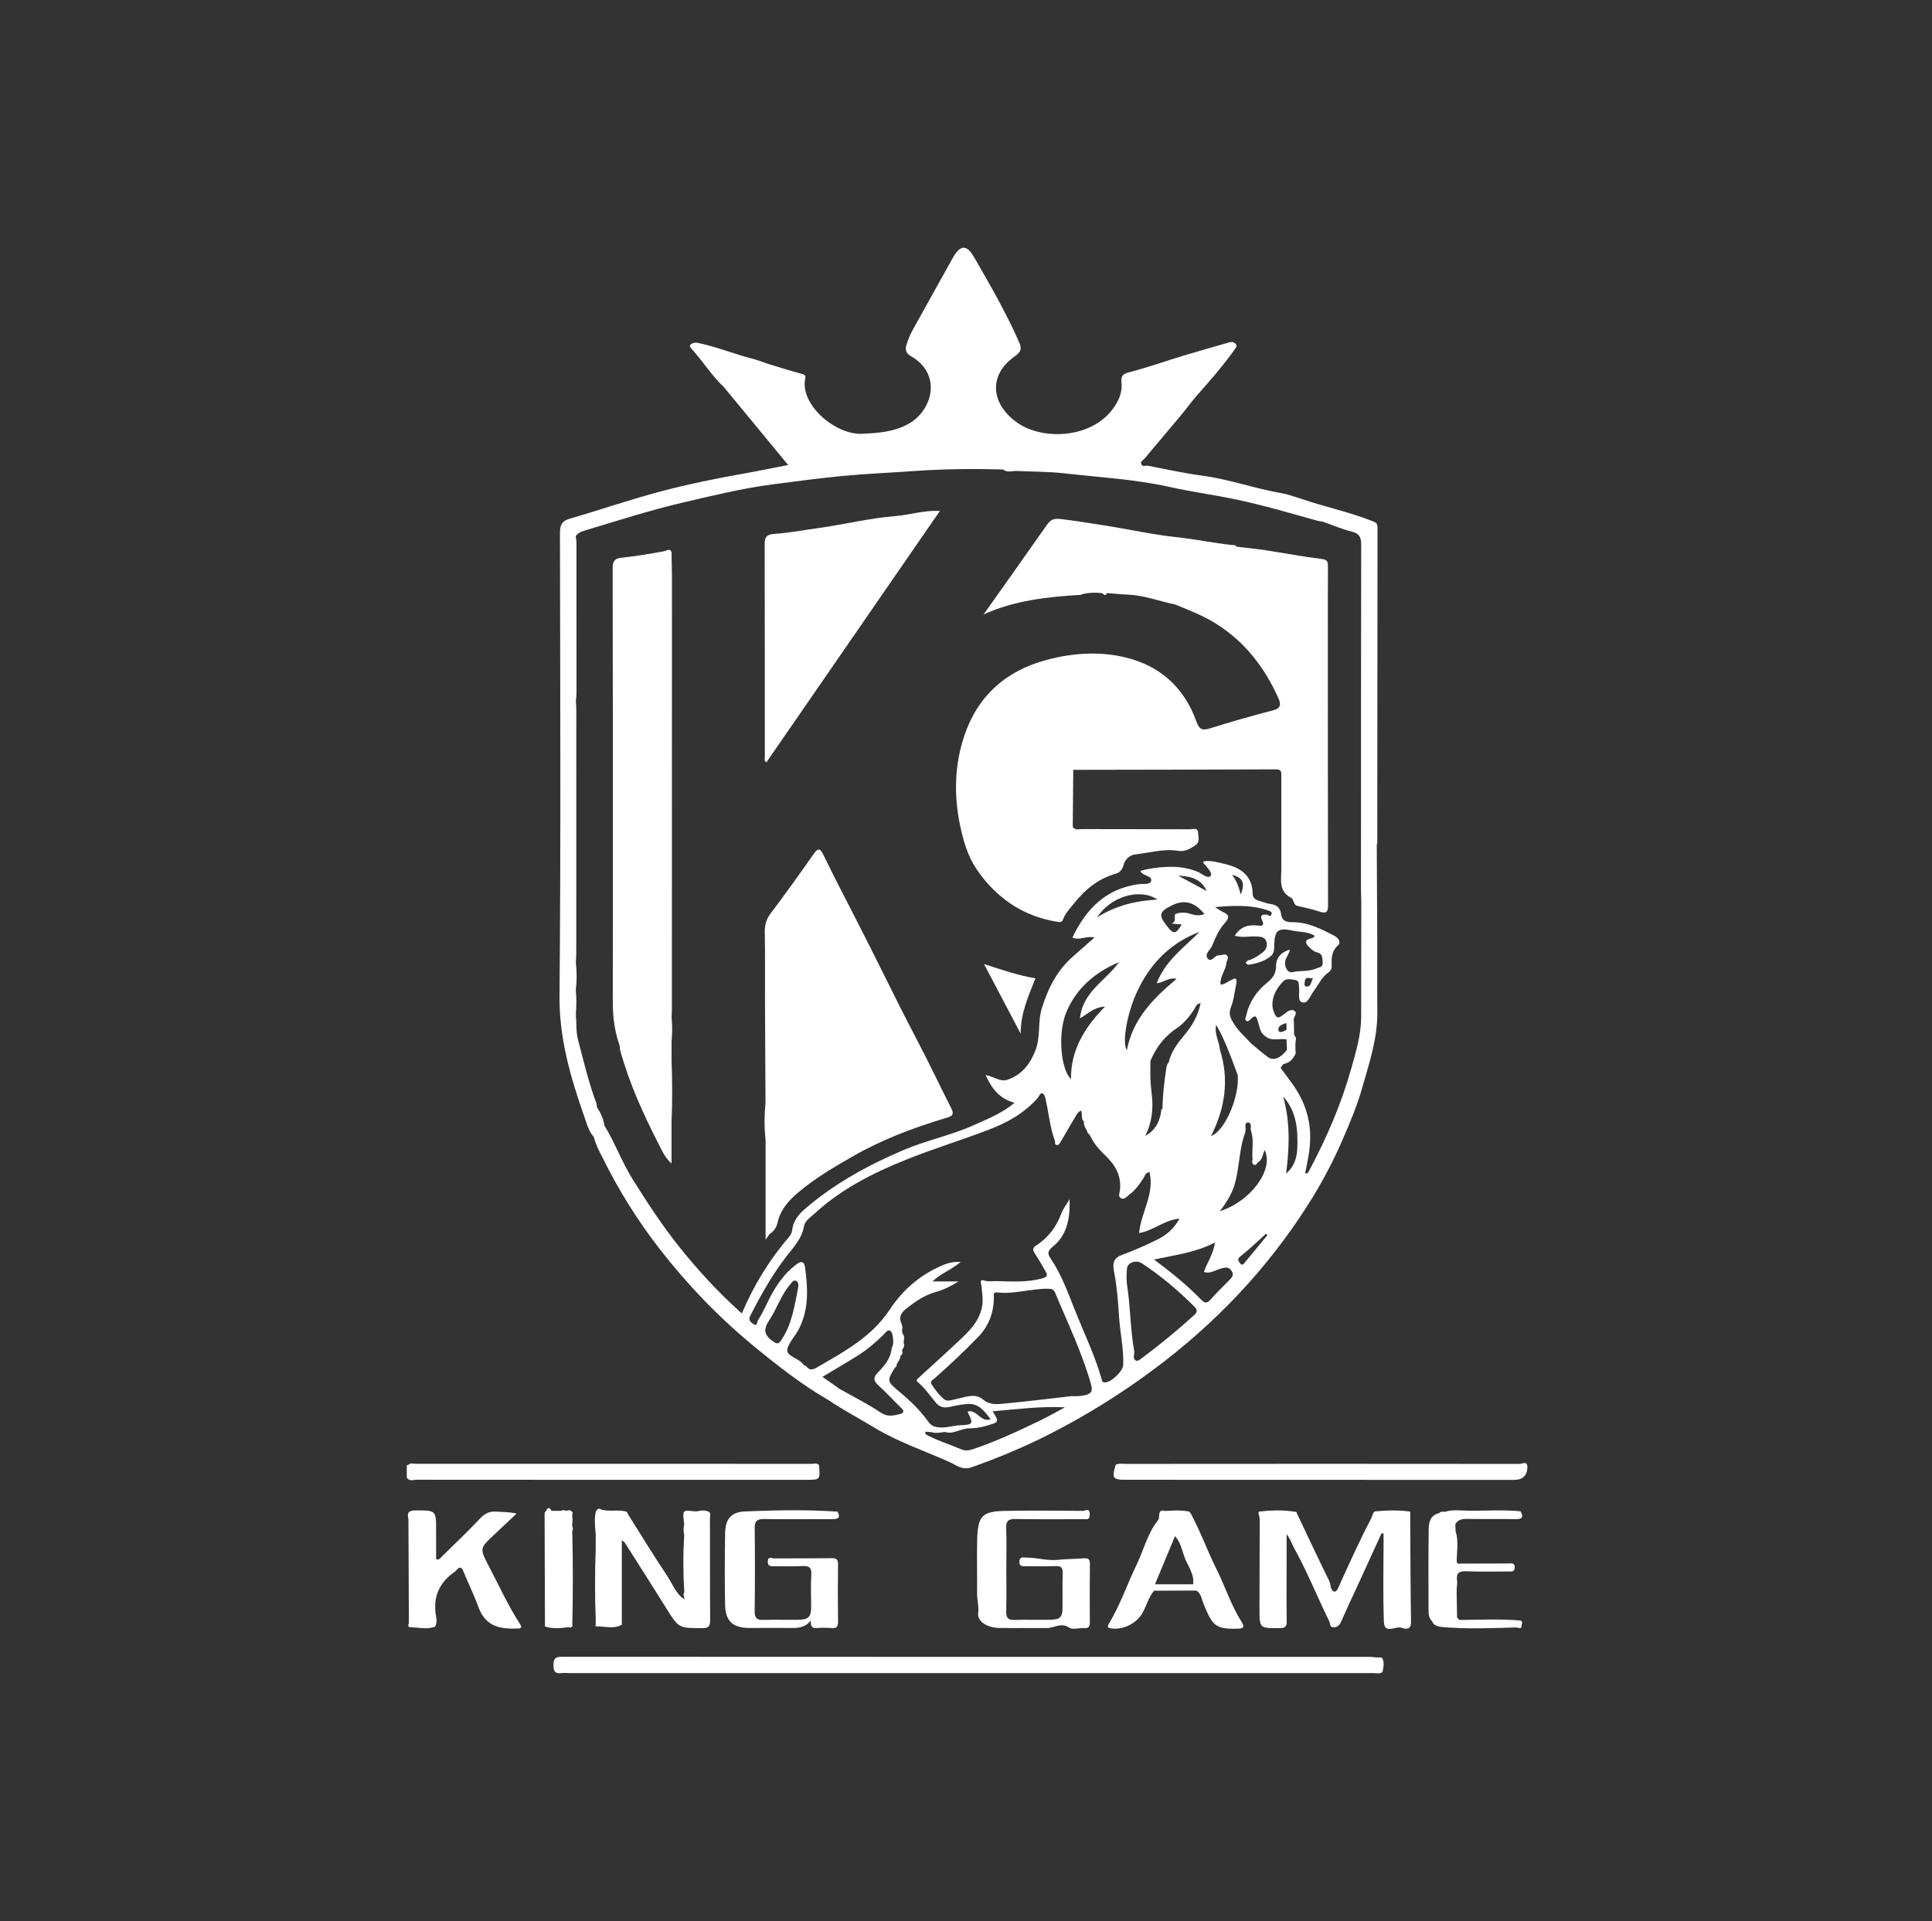 <svg width="181" height="180" viewBox="0 0 181 180" fill="none" xmlns="http://www.w3.org/2000/svg">
<rect x="0" y="0" width="181" height="180" fill="#333333" stroke="none"/>
<g clip-path="url(#clip0_1701_4677)">
<path d="M54.672 104.416C54.922 105.133 55.104 105.919 55.626 106.528C55.823 107.205 56.11 107.844 56.45 108.461C57.96 111.529 59.776 114.426 61.869 117.11C64.452 120.423 67.368 123.452 70.626 126.13C72.854 127.96 75.117 129.738 77.621 131.185C78.989 132.108 80.454 132.877 81.861 133.729C84.118 135.101 86.607 135.932 88.99 136.998C89.565 137.256 90.149 137.782 90.992 137.485C93.514 136.599 95.971 135.568 98.35 134.358C101.749 132.631 104.968 130.622 108.036 128.344C113.801 124.062 118.667 118.96 122.524 112.904C123.751 110.976 124.834 108.959 125.744 106.866C126.45 105.247 127.138 103.611 127.626 101.899C128.292 99.569 129.064 97.267 129.037 94.796C129.011 92.469 129.037 90.142 129.028 87.814C129.018 84.927 128.998 82.041 128.983 79.154C129 79.1 129.03 79.048 129.03 78.994C129.037 69.132 129.038 59.271 129.052 49.408C129.052 49.012 128.875 48.945 128.546 48.815C126.378 47.959 124.093 47.486 121.894 46.731C121.291 46.554 120.697 46.316 120.081 46.212C117.568 45.782 115.16 44.901 112.623 44.565C110.914 44.34 109.227 43.952 107.532 43.637C107.33 43.6 107.065 43.773 106.932 43.509C106.792 43.229 107.091 43.131 107.219 42.976C108.339 41.635 109.475 40.306 110.596 38.963C111.109 38.348 111.573 37.689 112.104 37.089C113.357 35.675 114.601 34.255 115.693 32.709C115.797 32.563 115.952 32.388 115.745 32.194C115.592 32.049 115.42 32.005 115.211 32.066C113.785 32.48 112.355 32.873 110.934 33.304C109.237 33.818 107.564 34.418 105.849 34.861C105.235 35.02 104.998 35.164 105.067 35.82C105.17 36.782 104.789 37.613 104.206 38.38C102.153 41.082 97.663 41.28 95.284 39.59C92.864 37.871 92.508 35.165 95.117 33.35C95.696 32.947 95.72 32.618 95.477 32.067C94.271 29.312 92.763 26.714 91.268 24.114C90.685 23.098 90.065 22.731 89.278 24.136C88.008 26.404 86.751 28.68 85.487 30.952C85.246 31.385 85.077 31.84 84.921 32.312C84.75 32.824 84.956 33.154 85.332 33.367C88.279 35.04 87.372 38.444 85.135 39.702C83.776 40.466 82.28 40.577 80.75 40.643C78.266 40.751 74.987 37.952 75.424 35.54C75.457 35.358 75.54 35.138 75.176 35.043C74.072 34.757 72.985 34.401 71.894 34.074C71.432 33.919 70.978 33.732 70.508 33.613C68.785 33.175 67.133 32.489 65.384 32.128C65.088 32.067 64.882 32.14 64.719 32.263C64.501 32.426 64.764 32.654 64.852 32.752C65.873 33.894 66.692 35.205 67.812 36.261C69.806 38.679 71.799 41.098 73.84 43.571C72.349 43.851 71.014 44.136 69.668 44.373C67.083 44.83 64.501 45.356 61.965 46.026C59.075 46.79 56.243 47.767 53.368 48.599C52.596 48.824 52.458 49.238 52.46 49.971C52.48 64.407 52.551 78.844 52.418 93.28C52.381 97.213 53.412 100.81 54.666 104.411L54.672 104.416ZM56.287 105.151C56.287 105.151 56.3 105.168 56.309 105.176C56.3 105.168 56.295 105.16 56.287 105.151ZM56.009 104.681C56.042 104.777 56.086 104.868 56.142 104.956C56.088 104.868 56.042 104.777 56.009 104.681ZM72.407 125.663C71.535 125.06 71.523 124.517 72.065 123.703C72.787 122.622 73.169 121.333 74.035 120.332C74.173 120.172 74.303 119.907 74.556 119.998C74.79 120.082 74.804 120.343 74.788 120.581C74.44 122.301 74.217 124.062 73.186 125.569C72.947 125.918 72.841 125.963 72.406 125.663H72.407ZM84.304 132.488C83.709 132.629 83.161 132.786 82.523 132.358C81.298 131.537 79.968 130.873 78.681 130.145C78.164 129.783 77.645 129.419 77.05 129.003C78.18 128.325 79.267 127.695 80.331 127.03C81.23 126.465 82.037 125.778 82.794 125.031C82.963 124.864 83.146 124.551 83.397 124.687C83.556 124.773 83.63 125.099 83.657 125.326C83.695 125.648 83.721 125.988 83.544 126.293C83.461 127.24 82.892 127.936 82.273 128.563C81.776 129.069 81.823 129.385 82.327 129.837C83.076 130.508 83.748 131.261 84.472 131.96C84.816 132.292 84.525 132.439 84.302 132.491L84.304 132.488ZM84.257 124.278C84.237 124.238 84.22 124.199 84.206 124.157C84.194 124.116 84.186 124.074 84.183 124.03C84.186 124.072 84.194 124.115 84.206 124.157C84.218 124.197 84.237 124.238 84.257 124.278ZM84.368 127.003C84.117 127.053 84.009 126.937 83.931 126.785C84.009 126.939 84.117 127.053 84.368 127.003ZM97.382 133.123C95.336 134.105 93.282 135.069 91.125 135.789C90.741 135.917 90.405 135.945 90.013 135.777C88.916 135.305 87.763 134.966 86.713 134.382C86.702 134.301 86.692 134.221 86.68 134.141C86.867 134.154 87.054 134.166 87.241 134.179C87.676 134.324 88.107 134.21 88.54 134.167C89.334 134.425 89.999 133.824 90.795 133.83C91.305 133.836 91.92 133.734 92.478 133.571C93.59 133.247 93.626 133.239 92.992 132.231C95.25 132.039 97.472 131.744 99.774 131.856C98.977 132.28 98.194 132.734 97.382 133.123ZM87.888 134.038C87.996 134.034 88.105 134.043 88.213 134.065C88.105 134.044 87.996 134.036 87.888 134.038ZM101.613 130.728C101.196 130.821 100.797 130.828 100.383 130.808C98.298 131.045 96.217 131.31 94.129 131.502C93.439 131.566 92.737 131.677 92.072 131.109C91.378 130.516 90.475 130.89 89.691 131.057C89.273 131.146 88.769 131.34 88.493 131.133C87.998 130.759 87.615 130.211 87.261 129.684C87.084 129.421 87.433 129.254 87.612 129.097C88.995 127.87 90.341 126.61 91.629 125.281C92.631 124.244 93.076 123.033 93.115 121.629C93.122 121.413 92.978 121.044 93.412 121.093C95.036 121.279 96.606 120.726 98.217 120.748C98.529 120.751 98.719 120.805 98.853 121.127C100.032 123.966 101.38 126.738 102.216 129.716C102.388 130.329 102.255 130.587 101.613 130.728ZM105.232 127.884C105.208 128.479 104.068 129.566 103.476 129.524C103.229 129.507 103.25 129.368 103.203 129.203C102.592 127.048 101.619 125.026 100.785 122.957C100.094 121.243 99.484 119.466 98.428 117.914C98.118 117.457 98.141 117.202 98.64 116.798C100.012 115.686 100.256 114.072 100.207 112.361C99.95 112.794 99.623 113.202 99.447 113.667C98.967 114.941 98.209 115.974 97.056 116.704C96.75 116.897 96.731 117.101 96.921 117.396C97.255 117.914 97.572 118.444 97.875 118.98C98.086 119.354 98.303 119.61 97.567 119.799C96.18 120.153 94.8 120.074 93.413 120.033C93.01 120.022 92.608 120.108 92.181 119.971C91.738 119.831 91.924 120.274 91.942 120.46C92.013 121.164 92.146 121.828 91.972 122.573C91.679 123.837 90.855 124.662 89.987 125.483C88.685 126.715 87.356 127.916 86.029 129.124C85.879 129.261 85.809 129.353 85.997 129.51C86.67 130.069 87.147 130.801 87.709 131.458C88.065 131.874 88.486 131.931 88.997 131.815C89.558 131.689 90.129 131.573 90.7 131.544C91.728 131.492 92.24 132.243 92.807 132.974C91.858 133.293 91.531 132.043 90.678 132.243C90.678 132.282 90.665 132.329 90.68 132.361C91.211 133.389 91.16 133.492 89.962 133.536C89.271 133.561 88.612 133.822 87.905 133.731C87.497 133.679 87.227 133.566 86.966 133.2C86.215 132.149 85.279 131.247 84.29 130.423C83.097 129.429 83.062 129.39 83.844 128.138C83.965 128.076 84.026 127.982 84.001 127.842C84.147 127.572 84.351 127.326 84.376 127.003C84.619 126.881 84.533 126.672 84.508 126.48C84.671 126.288 84.769 126.079 84.665 125.823C84.42 125.72 84.297 125.555 84.302 125.375C84.297 125.555 84.42 125.722 84.665 125.823C84.646 125.53 84.823 125.21 84.55 124.95C84.535 124.841 84.521 124.731 84.506 124.622C84.459 124.564 84.412 124.509 84.37 124.452C84.412 124.509 84.459 124.566 84.506 124.622C84.636 124.253 84.388 123.951 84.329 123.614C84.317 123.216 84.519 122.93 84.814 122.692C85.674 121.996 86.558 121.365 87.655 121.056C88.353 120.859 89.024 120.552 89.795 120.065H87.354C88.174 119.287 89.125 118.989 90.003 118.234C89.034 118.18 88.353 118.503 87.691 118.83C85.898 119.715 84.456 121.034 83.365 122.689C81.663 125.27 79.055 126.666 76.494 128.142C76.158 128.334 75.835 128.425 75.555 128.032C75.499 127.953 75.333 127.951 75.281 127.87C74.866 127.232 73.592 127.08 73.764 126.388C73.921 125.756 74.558 125.119 74.898 124.418C75.793 122.574 75.686 120.653 75.415 118.716C75.358 118.311 75.152 118.074 74.691 118.409C73.368 119.368 72.537 120.687 71.856 122.131C71.595 122.686 71.307 123.23 70.985 123.751C70.915 123.865 70.96 124.315 70.579 124.052C70.318 123.872 70.085 123.676 70.281 123.296C71.275 121.351 72.337 119.452 73.676 117.715C74.349 116.844 75.137 116.052 75.333 114.847C75.407 114.388 76.007 113.987 76.416 113.613C78.898 111.349 81.859 109.873 84.932 108.637C87.447 107.626 90.05 106.836 92.582 105.869C94.337 105.2 95.98 104.305 97.238 102.843C97.371 102.689 97.456 102.332 97.703 102.468C97.868 102.558 97.936 102.881 97.986 103.114C98.263 104.369 98.374 105.662 98.827 106.878C98.879 107.016 98.757 107.246 99.006 107.278C99.208 107.303 99.284 107.124 99.368 106.981C99.816 106.214 100.26 105.444 100.716 104.683C100.853 104.455 100.969 104.191 101.279 104.052C101.436 104.416 101.245 104.829 101.554 105.095C101.503 105.432 101.692 105.687 101.845 105.955C101.867 106.081 101.896 106.204 102.036 106.26L102.042 106.272L102.174 106.494C102.516 107.215 103.063 107.785 103.621 108.329C104.533 109.219 105.077 110.221 104.919 111.542C104.89 111.78 104.713 112.146 105.059 112.284C105.353 112.402 105.564 112.104 105.781 111.945C106.334 111.544 106.725 110.998 107.099 110.434C107.242 110.216 107.284 109.894 107.684 109.805C108.194 111.842 106.905 113.57 106.713 115.533C108.051 115.302 109.069 114.314 110.503 114.174C109.981 115.133 109.273 115.725 108.444 116.132C107.345 116.673 106.218 117.172 105.069 117.595C104.074 117.961 104.302 118.759 104.417 119.391C104.652 120.699 104.757 122.025 104.836 123.334C104.929 124.856 105.289 126.351 105.23 127.884H105.232ZM113.939 96.018C114.796 97.514 115.361 99.132 115.959 100.735C116.133 102.741 114.758 105.982 113.452 106.445C114.783 103.82 115.169 101.154 114.294 98.371C114.225 97.584 113.743 96.867 113.939 96.02V96.018ZM119.848 99.739C119.848 99.739 119.858 99.739 119.863 99.739C119.858 99.739 119.853 99.739 119.848 99.739ZM116.685 105.667C116.652 105.453 116.66 105.144 116.938 105.165C117.181 105.183 117.211 105.471 117.176 105.712C117.164 105.793 117.189 105.877 117.198 105.962C117.508 106.834 117.258 107.741 117.346 108.626C117.304 108.821 117.26 109.03 117.489 109.133C117.708 109.231 117.738 108.973 117.865 108.899C118.289 108.648 118.284 108.162 118.478 107.754C119.376 109.559 117.191 112.567 114.276 113.484C114.965 112.594 115.477 111.748 115.737 110.725C116.08 109.37 116.107 107.967 116.488 106.62C116.571 106.329 116.741 106.014 116.685 105.667ZM117.513 106.474C117.516 106.425 117.518 106.374 117.513 106.326C117.516 106.374 117.514 106.423 117.513 106.474ZM113.809 100.718C113.77 100.724 113.733 100.735 113.699 100.748C113.733 100.735 113.77 100.726 113.809 100.718ZM113.587 100.81C113.608 100.792 113.635 100.777 113.664 100.763C113.635 100.777 113.61 100.792 113.587 100.81ZM102.091 106.122C102.105 106.061 102.095 106.014 102.056 105.985C102.095 106.014 102.103 106.061 102.091 106.122ZM107.483 99.617C107.5 99.58 107.524 99.548 107.554 99.52C107.524 99.548 107.5 99.582 107.483 99.617ZM107.894 102.468C107.763 101.437 107.748 100.419 107.782 99.39C108.306 98.145 109.087 97.113 110.221 96.353C110.929 95.88 111.46 95.23 111.91 94.512C112.036 94.309 112.085 94.035 112.481 93.994C112.242 95.157 111.693 96.104 110.971 96.965C110.323 97.739 109.716 98.534 109.487 99.548C109.322 99.712 109.293 99.914 109.258 100.141C109.069 101.393 108.919 102.645 108.909 103.913C108.803 103.921 108.759 103.973 108.791 104.079C108.654 105.072 108.257 105.904 107.286 106.422C107.942 105.16 108.065 103.811 107.894 102.468ZM112.838 85.638C112.306 85.857 111.875 85.738 111.398 85.589C111.017 85.472 110.526 85.483 110.159 85.626C109.854 85.746 110.353 86.272 109.76 86.533C110.215 86.573 110.462 86.594 110.708 86.616C110.151 87.566 109.945 87.579 109.283 86.71C108.533 85.726 108.606 85.428 109.729 84.858C110.922 84.253 111.888 84.481 112.838 85.637V85.638ZM110.382 82.049C111.5 82.083 112.525 82.326 113.052 83.485C112.163 83.006 111.271 82.528 110.382 82.049ZM112.383 87.31C110.917 88.783 109.18 90.009 108.365 92.124C109.039 92.073 109.455 91.544 110.227 91.718C108.036 93.548 106.123 95.472 105.571 98.399C105.114 97.749 105.551 95.061 106.484 93.009C107.692 90.351 109.6 88.36 112.385 87.31H112.383ZM102.795 85.936C104.042 84.002 106.797 83.171 108.43 84.284C106.369 84.403 104.592 84.831 102.795 85.936ZM104.829 90.153C103.623 91.873 101.437 92.892 101.176 95.41C101.924 95.009 102.433 94.375 103.525 94.311C101.591 96.286 100.315 98.381 100.332 101.1C99.387 100.222 99.075 96.851 99.884 94.876C100.814 92.608 102.583 91.101 104.828 90.153H104.829ZM111.869 123.223C110.259 124.687 108.575 126.066 106.826 127.362C106.673 127.475 106.494 127.55 106.369 127.454C106.08 127.23 106.304 126.89 106.262 126.605C105.891 124.566 105.913 122.485 105.593 120.438C105.512 119.919 105.537 119.375 105.581 118.847C105.626 118.308 106.428 118.003 106.974 118.363C108.769 119.55 110.412 120.925 111.925 122.456C112.22 122.755 112.146 122.974 111.869 123.223ZM115.145 119.964C114.552 120.557 113.957 121.152 113.396 121.777C113.076 122.133 112.867 122.114 112.535 121.774C111.232 120.439 109.793 119.26 108.122 118.011C110.098 117.583 111.984 117.364 113.829 116.417C113.651 117.538 113.1 118.281 112.786 119.176C113.403 119.386 113.895 118.968 114.417 118.844C114.813 118.749 115.09 118.68 115.356 119.039C115.656 119.444 115.42 119.693 115.145 119.968V119.964ZM116.66 118.246C116.556 118.37 116.394 118.653 116.178 118.363C116.021 118.153 115.868 117.978 116.225 117.698C117.054 117.047 117.811 116.306 118.596 115.602C118.645 115.639 118.694 115.676 118.743 115.711C118.05 116.557 117.364 117.41 116.658 118.244L116.66 118.246ZM121.535 107.655C121.494 108.553 121.191 109.36 120.488 109.965C120.802 107.532 120.888 105.143 120.214 102.741C121.481 104.132 121.614 105.871 121.537 107.655H121.535ZM94.84 43.807C94.829 43.804 94.819 43.802 94.807 43.799C94.819 43.8 94.829 43.804 94.84 43.807ZM54.689 49.739C57.785 48.808 60.865 47.812 64.013 47.078C66.756 46.438 69.507 45.764 72.293 45.394C74.522 45.098 76.762 44.805 79.008 44.589C81.237 44.375 83.465 44.292 85.691 44.131C88.452 43.932 91.206 43.91 93.966 43.986C94.374 44.316 94.84 44.11 95.282 44.129C96.756 44.196 98.239 44.183 99.702 44.348C103.001 44.722 106.321 44.896 109.586 45.627C111.654 46.09 113.767 46.365 115.85 46.808C118.412 47.352 120.913 48.09 123.427 48.793C123.584 48.837 123.749 48.845 123.911 48.871C124.826 49.193 125.722 49.584 126.659 49.816C127.379 49.995 127.523 50.359 127.523 51.031C127.503 61.761 127.505 72.492 127.503 83.224C127.503 83.67 127.523 84.118 127.534 84.565C127.529 88.129 127.513 91.691 127.52 95.255C127.523 96.93 127.038 98.515 126.597 100.094C125.662 103.444 124.283 106.624 122.645 109.691C122.585 109.803 122.549 109.969 122.268 109.942C122.504 108.809 122.75 107.689 122.746 106.524C122.741 104.725 122.185 103.136 121.166 101.683C120.78 101.132 120.37 100.598 119.973 100.056C120.052 99.941 120.133 99.826 120.212 99.71C120.635 99.604 121.001 99.42 121.211 99.011C121.243 98.964 121.277 98.916 121.309 98.869C121.42 98.706 121.382 98.527 121.361 98.352C121.098 98.355 120.834 98.359 120.571 98.362C119.964 99.149 119.316 99.42 118.792 99.046C118.256 98.664 117.764 98.219 117.251 97.801C116.685 97.186 116.045 96.638 115.595 95.915C115.297 95.435 115.061 95.024 115.315 94.389C115.595 93.689 115.668 92.906 115.821 92.158C115.848 92.026 115.88 91.843 115.812 91.758C115.678 91.587 115.519 91.762 115.376 91.814C115.041 91.937 114.781 92.232 114.348 92.257C114.264 91.506 114.827 90.929 114.899 90.222C114.921 90.004 115.143 89.738 114.977 89.544C114.776 89.312 114.461 89.524 114.212 89.505C113.78 89.473 113.487 90.262 113.13 89.787C112.818 89.372 113.408 88.997 113.566 88.596C113.865 87.844 114.2 87.079 114.751 86.479C115.202 85.989 115.175 85.711 114.577 85.451C114.387 85.369 114.22 85.236 113.827 84.991C115.691 84.828 117.302 84.769 118.876 85.332C119.011 85.38 119.215 85.463 119.11 85.692C118.99 85.953 118.852 85.734 118.712 85.709C118.308 85.635 117.995 85.729 118.232 86.215C118.515 86.793 118.172 86.754 117.804 86.713C116.933 86.619 116.2 86.835 115.674 87.674C116.358 87.876 117.044 87.706 117.715 87.745C118.129 87.768 118.519 87.777 118.652 88.257C118.771 88.692 118.569 89.04 118.237 89.28C117.833 89.57 117.422 89.863 116.921 89.989C116.834 90.011 116.773 90.132 116.699 90.206C116.791 90.296 116.839 90.412 117.027 90.382C117.754 90.27 118.438 90.073 119.026 89.608C119.415 89.302 119.366 88.885 119.38 88.462C119.418 87.14 119.776 86.909 121.088 87.192C121.786 87.342 122.534 87.275 123.176 87.681C123.092 87.836 122.984 87.891 122.832 87.921C122.263 88.036 122.232 88.316 122.613 88.705C122.846 88.943 123.082 89.162 123.422 89.244C123.926 89.367 123.879 89.762 123.914 90.168C123.956 90.655 123.569 90.624 123.336 90.731C122.622 91.057 121.821 90.916 121.068 91.084C120.554 91.199 120.2 90.343 120.499 89.777C120.633 89.521 120.782 89.273 120.847 88.97C120.049 89.19 119.546 89.723 119.546 90.513C119.546 91.228 119.23 91.652 118.726 92.058C117.728 92.86 117.039 93.87 116.753 95.14C116.711 95.329 116.572 95.524 116.776 95.654C116.952 95.765 117.09 95.558 117.194 95.457C117.676 94.989 117.718 95.317 117.86 95.738C118.013 96.192 118.03 96.736 118.492 97.048C119.095 97.612 119.851 97.265 120.529 97.386C120.542 97.712 120.556 98.038 120.569 98.364C120.832 98.36 121.097 98.357 121.36 98.354C121.36 98.249 121.361 98.145 121.363 98.038C121.336 98.038 121.307 98.037 121.28 98.038C121.307 98.038 121.336 98.038 121.363 98.038C121.363 97.975 121.361 97.91 121.36 97.846C121.341 97.557 121.55 97.233 121.238 96.985C120.79 97.124 120.788 96.621 120.527 96.49C120.271 96.63 119.846 96.844 119.774 96.537C119.676 96.131 120.15 95.963 120.519 95.85C120.522 96.064 120.526 96.276 120.529 96.49C120.79 96.621 120.792 97.124 121.24 96.985C121.233 96.544 121.225 96.104 121.218 95.663C121.088 95.326 121.66 94.93 121.245 94.697C120.879 94.493 120.483 94.884 120.205 95.093C119.696 95.476 119.568 95.371 119.346 94.823C118.916 93.758 119.546 92.601 120.246 91.92C120.532 91.64 121.006 91.765 121.37 91.826C121.744 91.888 121.666 92.304 121.703 92.591C121.766 93.066 121.516 93.809 122.034 93.922C122.546 94.033 122.755 93.275 123.068 92.869C123.525 92.277 123.813 91.555 124.458 91.111C124.654 90.977 124.767 90.788 124.758 90.542C124.735 89.821 124.716 89.143 125.353 88.574C125.673 88.287 125.373 87.866 125.026 87.686C123.806 87.05 122.569 86.413 121.152 86.407C120.515 86.403 120.094 86.329 120.001 85.566C119.948 85.123 119.627 84.784 119.095 84.712C118.694 84.658 118.305 84.501 117.912 84.388C117.594 84.297 117.361 84.102 117.358 83.76C117.337 81.965 116.149 81.261 114.648 80.925C114.036 80.789 113.406 80.582 112.751 80.711C112.744 80.753 112.712 80.821 112.732 80.846C113.054 81.227 113.639 81.803 113.415 82.063C113.133 82.388 112.577 81.823 112.137 81.651C110.604 81.053 109.037 81.156 107.463 81.441C107.257 81.478 107.055 81.54 106.848 81.593C106.878 81.656 106.892 81.709 106.924 81.748C107.202 82.074 107.96 82.068 107.844 82.551C107.756 82.915 107.06 82.789 106.661 82.844C103.584 83.271 101.752 85.168 100.472 87.837C101.131 88.154 101.707 87.66 102.544 87.834C101.808 88.484 101.183 89.04 100.551 89.59C99.051 90.892 98.204 92.555 97.612 94.436C97.198 95.755 97.511 97.135 97.002 98.428C96.495 99.715 95.722 100.698 94.396 101.163C93.708 101.404 93.154 100.868 92.335 100.726C92.916 102.01 93.641 102.942 95.049 103.324C93.898 104.297 92.559 104.821 91.265 105.406C89.128 106.371 86.809 106.831 84.651 107.751C81.313 109.173 78.162 110.895 75.403 113.276C74.793 113.804 74.285 114.431 74.209 115.307C74.19 115.512 74.054 115.735 73.912 115.9C72.089 118.042 70.616 120.402 69.502 123.063C67.305 121.112 65.388 119.012 63.606 116.783C62.016 114.791 60.631 112.66 59.274 110.499C58.25 108.868 57.613 107.055 56.608 105.426C56.543 104.794 56.248 104.255 55.924 103.727C55.913 103.623 55.903 103.518 55.891 103.415C55.146 101.449 54.672 99.405 54.142 97.378C53.95 96.642 54.039 95.888 53.943 95.147L53.987 95.085L53.943 95.022C54.015 94.274 54.015 93.526 53.944 92.776C54.049 91.903 54.047 91.029 53.946 90.156C53.961 89.876 53.988 89.598 53.988 89.318C53.992 81.716 53.992 74.113 53.992 66.51C53.992 66.23 53.966 65.952 53.951 65.672C53.971 65.451 54.008 65.231 54.008 65.01C54.01 60.307 54.008 55.604 54.005 50.901C54.005 50.68 53.963 50.46 53.939 50.241C54.11 49.958 54.403 49.828 54.686 49.742L54.689 49.739ZM115.415 81.962C116.429 82.223 116.674 82.708 116.244 83.808C116.038 83.052 115.831 82.481 115.415 81.962ZM123.023 91.639C122.795 91.966 122.873 92.485 122.361 92.427C122.147 92.404 122.224 92.085 122.249 91.917C122.327 91.411 122.711 91.733 123.021 91.64L123.023 91.639ZM119.944 97.043C120.023 97.066 120.098 97.093 120.167 97.125C120.098 97.095 120.022 97.066 119.944 97.043Z" fill="white"/>
<path d="M66.37 141.622L66.343 141.614C66.003 141.486 65.662 141.513 65.319 141.601C65.219 141.601 65.118 141.601 65.019 141.602C63.945 141.461 63.927 141.483 64.1 142.794C64.026 143.139 64.024 143.484 64.104 143.832C63.991 145.618 63.994 147.404 64.109 149.19C63.972 149.417 64.092 149.638 64.127 149.862C63.308 149.328 63.008 148.4 62.499 147.641C61.214 145.724 60.016 143.747 58.784 141.794C58.767 141.69 58.723 141.614 58.602 141.617C57.815 141.397 56.977 141.703 56.197 141.38C56.007 141.301 55.911 141.486 55.822 141.626C55.675 142.243 55.739 142.863 55.785 143.483C55.793 143.537 55.801 143.591 55.81 143.645C55.81 144.155 55.81 144.664 55.81 145.175C55.727 147.357 55.724 149.54 55.812 151.723C55.812 151.896 55.812 152.068 55.81 152.242C55.843 152.29 55.876 152.339 55.909 152.388C56.693 152.363 57.5 152.665 58.257 152.225V144.308C58.405 144.438 58.504 144.492 58.558 144.576C59.844 146.602 61.136 148.622 62.405 150.659C63.586 152.557 63.575 152.543 65.782 152.55C66.368 152.552 66.537 152.397 66.532 151.802C66.503 148.609 66.523 145.417 66.513 142.224C66.513 142.024 66.638 141.769 66.372 141.622H66.37Z" fill="white"/>
<path d="M45.797 146.74C44.923 145.072 44.936 145.066 46.304 143.786C47.004 143.132 47.696 142.473 48.392 141.818C47.708 141.642 47.129 141.685 46.556 141.631C45.882 141.567 45.416 141.804 44.953 142.295C43.79 143.525 42.567 144.699 41.352 145.88C41.244 145.985 41.13 146.211 40.857 146.079C40.857 145.195 40.857 144.298 40.857 143.403C40.857 141.489 40.857 141.513 38.906 141.518C38.27 141.518 38.117 141.757 38.264 142.315C38.277 145.564 38.292 148.814 38.306 152.063C38.267 152.216 38.145 152.395 38.419 152.46C38.53 152.467 38.643 152.474 38.754 152.479C39.421 152.531 40.09 152.653 40.747 152.418L40.773 152.378C40.958 152.063 40.895 151.704 40.842 151.395C40.806 151.193 40.784 150.996 40.773 150.806C40.773 150.637 40.773 150.47 40.773 150.302C40.845 149.043 41.49 148.039 42.628 147.24C42.673 147.208 42.717 147.169 42.751 147.127C43.049 146.763 43.236 146.79 43.421 147.247C43.866 148.347 44.402 149.412 44.803 150.526C45.504 152.479 46.936 152.639 48.529 152.583C48.869 152.572 48.896 152.437 48.721 152.166C47.6 150.435 46.749 148.56 45.796 146.738L45.797 146.74ZM38.422 152.351C38.422 152.316 38.422 152.28 38.413 152.246C38.42 152.28 38.422 152.316 38.422 152.351Z" fill="white"/>
<path d="M71.558 142.325C73.688 142.357 75.818 142.325 77.95 142.333C78.465 142.335 78.802 142.256 78.467 141.644L78.448 141.631C75.574 141.433 72.696 141.497 69.821 141.609C68.525 141.659 67.956 142.311 67.934 143.614C67.897 145.857 67.886 148.099 67.93 150.342C67.961 151.909 68.653 152.524 70.23 152.533C71.493 152.539 72.753 152.513 74.015 152.533C74.716 152.543 75.392 152.536 75.965 151.832C75.924 152.42 76.116 152.582 76.558 152.539C77.003 152.497 77.456 152.502 77.902 152.541C78.394 152.583 78.519 152.39 78.512 151.919C78.487 150.153 78.487 148.386 78.512 146.62C78.519 146.158 78.413 145.983 77.914 145.991C76.121 146.02 74.328 145.995 72.534 146.015C72.33 146.017 71.949 145.771 71.931 146.29C71.912 146.763 72.212 146.75 72.537 146.748C73.407 146.741 74.276 146.777 75.144 146.731C75.771 146.697 76.054 146.836 76.007 147.547C75.941 148.551 75.995 149.564 75.992 150.573C75.99 151.498 75.744 151.751 74.783 151.764C73.69 151.78 72.596 151.741 71.504 151.776C70.874 151.798 70.694 151.567 70.702 150.944C70.734 148.366 70.734 145.786 70.704 143.206C70.697 142.554 70.886 142.313 71.562 142.325H71.558ZM70.237 141.737C70.213 141.728 70.192 141.718 70.168 141.708C70.192 141.716 70.213 141.727 70.237 141.737Z" fill="white"/>
<path d="M101.586 146C100.752 146.063 99.914 146.068 99.082 146.15C98.094 146.248 97.146 145.933 96.172 145.938C95.902 145.938 95.514 145.8 95.501 146.319C95.489 146.816 95.831 146.74 96.131 146.742C97.056 146.745 97.983 146.775 98.906 146.733C99.447 146.71 99.575 146.919 99.56 147.416C99.528 148.481 99.55 149.547 99.545 150.612C99.542 151.512 99.328 151.744 98.406 151.761C97.285 151.782 96.162 151.741 95.043 151.778C94.45 151.798 94.254 151.581 94.267 151.001C94.298 149.684 94.278 148.366 94.278 147.048C94.278 145.758 94.31 144.467 94.266 143.179C94.244 142.529 94.443 142.31 95.108 142.322C97.238 142.36 99.37 142.337 101.5 142.337C101.811 142.337 102.096 142.44 102.096 141.879C102.096 141.218 101.66 141.562 101.485 141.56C99.073 141.535 96.662 141.521 94.252 141.56C92.026 141.594 91.609 141.997 91.549 144.238C91.506 145.919 91.558 147.603 91.538 149.284C91.529 149.908 91.728 150.494 91.641 151.151C91.539 151.916 92.492 152.515 93.612 152.53C95.098 152.55 96.584 152.521 98.069 152.536C98.763 152.543 99.407 151.98 100.177 152.503C100.502 152.723 101.107 152.509 101.581 152.54C102 152.567 102.101 152.392 102.1 152.004C102.088 150.181 102.089 148.359 102.108 146.536C102.111 146.14 101.997 145.975 101.584 146.007L101.586 146Z" fill="white"/>
<path d="M39.002 138.643C51.166 138.655 63.328 138.653 75.493 138.653C76.853 138.653 76.853 138.648 76.721 137.248C76.505 137.046 76.241 137.155 76.007 137.155C63.662 137.147 51.318 137.145 38.973 137.152C38.737 137.152 38.471 137.042 38.257 137.248C38.147 137.258 38.075 137.298 38.108 137.426C38.108 137.76 38.11 138.094 38.112 138.427C38.326 138.833 38.707 138.643 39.003 138.643H39.002Z" fill="white"/>
<path d="M142.406 137.16C130.134 137.145 117.86 137.149 105.588 137.159C105.237 137.159 104.873 137.081 104.531 137.238C104.137 138.481 104.245 138.647 105.443 138.647C117.575 138.65 129.707 138.653 141.84 138.657C142.669 138.657 143.088 138.242 143.098 137.411C143.049 136.849 142.621 137.16 142.404 137.16H142.406Z" fill="white"/>
<path d="M128.789 155.281C128.651 155.268 128.511 155.241 128.373 155.241C103.129 155.241 77.884 155.244 52.64 155.229C51.993 155.229 51.855 155.419 51.852 156.031C51.848 156.644 52.054 156.833 52.623 156.759C52.844 156.73 53.072 156.759 53.296 156.759C78.428 156.759 103.559 156.761 128.691 156.759C128.961 156.759 129.252 156.858 129.503 156.668L129.52 156.648C129.613 156.195 129.733 155.74 129.461 155.301C129.237 155.296 129.011 155.29 128.787 155.285L128.789 155.281Z" fill="white"/>
<path d="M137.408 142.315C138.943 142.335 140.48 142.311 142.015 142.333C142.642 142.342 142.748 142.109 142.451 141.6C140.842 141.439 139.229 141.562 137.619 141.545C136.875 141.536 136.119 141.415 135.384 141.646C135.189 141.641 134.985 141.595 134.832 141.772C133.987 141.961 133.854 142.65 133.846 143.326C133.814 145.85 133.826 148.374 133.834 150.9C133.834 151.257 133.873 151.626 134.163 151.901C134.306 152.273 134.631 152.364 134.973 152.432C137.335 152.649 139.701 152.548 142.065 152.482C142.29 152.509 142.594 152.688 142.557 152.221C142.596 152.086 142.66 151.948 142.488 151.855L142.445 151.832C140.54 151.67 138.633 151.766 136.727 151.783C136.655 151.706 136.581 151.628 136.508 151.55C136.496 150.888 136.483 150.226 136.471 149.564C136.471 149.325 136.471 149.087 136.471 148.848C136.486 148.597 136.542 148.34 136.506 148.098C136.407 147.405 136.668 147.186 137.368 147.217C138.68 147.274 139.996 147.238 141.311 147.238C141.582 147.238 141.89 147.299 141.907 146.863C141.926 146.393 141.592 146.489 141.332 146.489C139.738 146.489 138.144 146.497 136.55 146.502C136.525 146.443 136.5 146.384 136.474 146.325C136.469 145.375 136.672 144.416 136.372 143.476L136.368 143.469C136.358 143.247 136.35 143.026 136.34 142.803C136.581 142.391 136.951 142.308 137.405 142.313L137.408 142.315Z" fill="white"/>
<path d="M131.989 141.609C130.964 141.481 129.94 141.508 128.914 141.599C128.6 141.612 128.641 141.91 128.526 142.082C128.531 142.079 128.538 142.077 128.543 142.074C128.513 142.148 128.481 142.222 128.45 142.296C127.448 144.183 126.575 146.13 125.687 148.073C125.512 148.457 125.276 149.124 125.075 149.121C124.607 149.114 124.704 148.477 124.529 148.123C123.491 146.022 122.5 143.897 121.494 141.779C121.505 141.673 121.444 141.644 121.353 141.646C120.217 141.462 119.081 141.494 117.946 141.631C117.929 141.688 117.912 141.745 117.895 141.803C118.016 142.06 118.016 142.335 118.016 142.613C118.006 145.304 118.003 147.995 117.996 150.686C117.993 152.582 117.993 152.561 119.875 152.548C120.382 152.545 120.554 152.422 120.546 151.893C120.515 150.1 120.536 148.305 120.536 146.511C120.536 145.587 120.536 144.664 120.536 143.742C120.883 144.165 121.014 144.635 121.243 145.051C122.477 147.281 123.422 149.648 124.543 151.93C124.637 152.123 124.568 152.489 124.945 152.477C125.319 152.465 125.51 152.246 125.66 151.903C126.182 150.705 126.747 149.525 127.291 148.337C128.007 146.777 128.72 145.215 129.433 143.654C129.495 143.668 129.559 143.68 129.621 143.693C129.621 143.904 129.621 144.113 129.621 144.323C129.621 146.874 129.554 149.427 129.652 151.975C129.697 153.143 130.735 152.334 131.29 152.509C131.616 152.612 132.203 152.787 132.191 151.973C132.14 148.583 132.135 145.193 132.114 141.803C132.142 141.691 132.124 141.609 131.985 141.607L131.989 141.609Z" fill="white"/>
<path d="M109.113 141.572C108.877 141.489 108.69 141.514 108.617 141.796C108.579 142.01 108.609 142.279 108.489 142.429C107.498 143.683 107.141 145.245 106.464 146.645C105.599 148.433 104.964 150.337 103.931 152.049C103.672 152.481 103.781 152.54 104.194 152.583C105.333 152.701 106.546 152.054 107.082 151.038C107.433 150.374 107.628 149.631 108.115 149.04C108.998 149.036 109.883 149.033 110.766 149.03C110.944 149.03 111.125 149.03 111.303 149.03C111.566 149.03 111.829 149.03 112.092 149.03C112.535 149.316 112.575 149.832 112.749 150.258C113.587 152.305 113.844 152.641 115.888 152.6C116.505 152.589 116.648 152.484 116.291 151.915C115.332 150.393 114.788 148.669 113.989 147.067C113.125 145.333 112.471 143.499 111.551 141.789C111.507 141.737 111.462 141.683 111.418 141.631C111.327 141.634 111.234 141.639 111.143 141.644C111.234 141.639 111.327 141.636 111.418 141.631C110.653 141.462 109.883 141.533 109.113 141.572ZM111.782 148.437C111.443 148.437 111.106 148.437 110.767 148.437C110.821 148.679 111.143 148.681 111.261 148.868C111.143 148.681 110.823 148.679 110.767 148.437H108.204C108.853 146.88 109.45 145.444 110.083 143.924C110.59 144.495 110.73 145.201 110.943 145.82C111.239 146.682 111.907 147.441 111.78 148.437H111.782ZM110.262 141.678C110.07 141.68 109.878 141.675 109.686 141.659C109.878 141.676 110.07 141.68 110.262 141.678Z" fill="white"/>
<path d="M53.296 152.45C53.398 152.514 53.495 152.533 53.567 152.408C53.592 152.401 53.641 152.393 53.639 152.388C53.638 152.342 53.626 152.297 53.618 152.251C53.678 149.319 53.69 146.387 53.611 143.455C53.695 143.307 53.695 143.159 53.611 143.011C53.611 142.879 53.611 142.748 53.611 142.616C53.628 142.599 53.663 142.578 53.66 142.564C53.65 142.52 53.628 142.48 53.609 142.438L53.604 142.402C53.678 142.328 53.676 142.251 53.611 142.173C53.614 142.043 53.619 141.912 53.623 141.782C53.638 141.76 53.67 141.725 53.666 141.72C53.636 141.686 53.599 141.658 53.564 141.627C53.414 141.425 53.223 141.521 53.04 141.555C52.88 141.481 52.719 141.477 52.559 141.556C52.263 141.556 51.966 141.556 51.67 141.556C51.493 141.214 51.322 141.201 51.159 141.565L51.136 141.578C51.095 141.647 51.021 141.715 51.021 141.784C51.028 145.267 51.041 148.748 51.055 152.231C51.05 152.251 51.034 152.275 51.039 152.292C51.05 152.329 51.068 152.364 51.083 152.401C51.816 152.636 52.554 152.553 53.294 152.447L53.296 152.45Z" fill="white"/>
<path d="M55.907 152.388C55.876 152.339 55.842 152.29 55.808 152.241C55.737 152.359 55.795 152.391 55.907 152.388Z" fill="white"/>
<path d="M91.48 81.426C93.288 84.073 95.75 85.819 98.981 86.356C99.25 86.402 99.484 86.466 99.597 86.141C99.803 85.543 100.256 85.106 100.632 84.631C101.656 83.34 102.895 82.323 104.521 81.862C104.924 81.748 105.146 81.472 105.254 81.066C105.406 80.493 105.859 80.103 106.375 80.049C107.694 79.909 109.008 79.502 110.338 79.714C110.99 79.819 111.384 79.579 111.89 79.269C112.476 78.91 112.259 78.432 112.24 78.014C112.217 77.487 111.728 77.699 111.44 77.699C108.075 77.684 104.71 77.69 101.345 77.68C101.057 77.68 100.716 77.813 100.502 77.475C100.517 75.694 100.534 73.911 100.549 72.13C106.883 72.118 113.217 72.111 119.552 72.084C120.087 72.082 120.042 72.379 120.042 72.726C120.039 75.614 120.035 78.501 120.042 81.389C120.044 82.393 119.754 83.497 120.955 84.119C121.242 84.267 121.137 84.776 121.545 84.875C122.237 85.046 122.944 85.18 123.616 85.411C124.332 85.656 124.42 85.383 124.418 84.737C124.398 76.383 124.401 68.028 124.401 59.674C124.401 57.487 124.394 55.301 124.408 53.114C124.41 52.684 124.404 52.44 123.821 52.371C122.056 52.159 120.305 51.818 118.546 51.552C117.652 51.417 116.751 51.331 115.855 51.222C115.753 51.036 115.573 51.08 115.411 51.063C113.688 50.875 111.989 50.521 110.26 50.335C107.953 50.088 105.677 49.572 103.38 49.217C102.051 49.011 100.723 48.79 99.383 48.632C98.676 48.548 98.406 48.713 98.057 49.21C96.101 52.007 94.118 54.786 92.144 57.571C95.029 56.265 98.094 55.918 101.195 55.739C101.85 55.519 102.519 55.498 103.202 55.569C103.365 55.586 103.542 55.972 103.705 55.569C104.371 55.62 105.035 55.687 105.7 55.716C107.222 55.781 108.636 56.341 110.107 56.639C111.382 57.175 112.685 57.662 113.863 58.395C116.584 60.087 118.463 62.501 119.759 65.403C120.025 65.998 120.013 66.36 119.247 66.559C117.267 67.073 115.297 67.634 113.346 68.247C112.602 68.48 112.34 68.317 112.075 67.577C110.944 64.409 108.659 62.368 105.433 61.595C103.003 61.012 100.511 61.174 98.067 61.824C94.247 62.842 91.61 65.187 90.35 68.913C89.42 71.661 89.35 74.529 89.954 77.37C90.255 78.789 90.665 80.228 91.486 81.428L91.48 81.426Z" fill="white"/>
<path d="M57.411 93.959C57.409 95.371 57.608 96.729 58.075 98.054C58.081 98.165 58.068 98.283 58.096 98.387C58.944 101.469 60.255 104.368 61.707 107.197C62.019 107.805 62.322 108.516 62.914 109V105.768C62.914 105.547 62.914 105.326 62.914 105.104C62.993 103.195 62.99 101.284 62.916 99.375C62.916 98.758 62.916 98.143 62.917 97.526C62.991 96.797 62.991 96.065 62.917 95.336C62.927 95.085 62.946 94.834 62.946 94.582C62.949 81.053 62.953 67.524 62.953 53.993C62.953 53.462 62.932 52.93 62.922 52.399C62.922 52.239 62.922 52.079 62.922 51.921C62.917 51.24 62.42 51.612 62.206 51.651C60.904 51.882 59.605 52.118 58.287 52.248C57.717 52.303 57.397 52.458 57.397 53.188C57.426 66.778 57.426 80.369 57.409 93.959H57.411Z" fill="white"/>
<path d="M71.797 71.43C77.193 63.611 82.588 55.795 88.056 47.87C86.506 47.799 85.229 48.246 83.915 48.35C81.441 48.547 79.036 49.152 76.588 49.489C75.259 49.673 73.936 49.926 72.6 50.018C71.882 50.069 71.632 50.248 71.636 50.989C71.659 57.636 71.649 64.285 71.653 70.933C71.653 71.086 71.56 71.27 71.797 71.427V71.43Z" fill="white"/>
<path d="M71.723 116.155C71.922 115.873 72.016 115.74 72.113 115.605C72.524 115.359 72.755 114.963 72.852 114.529C73.127 113.288 73.941 112.432 74.858 111.662C76.408 110.361 78.152 109.342 79.899 108.339C82.615 106.781 85.529 105.679 88.522 104.777C88.992 104.636 89.489 104.573 89.132 103.866C88.075 101.775 87.069 99.656 85.982 97.581C84.739 95.201 83.535 92.803 82.346 90.395C81.035 87.743 79.667 85.12 78.324 82.483C77.926 81.682 77.523 80.885 77.132 80.081C76.893 79.589 76.692 79.352 76.261 79.967C74.935 81.856 73.592 83.736 72.202 85.576C71.784 86.129 71.639 86.665 71.651 87.335C71.686 89.435 71.663 91.534 71.669 93.634C71.681 96.879 71.7 100.127 71.715 103.372C71.602 104.518 71.595 105.662 71.725 106.808V116.153L71.723 116.155Z" fill="white"/>
<path d="M95.622 96.849C95.615 94.959 96.337 93.332 97.009 91.664C95.371 91.388 93.86 90.864 92.188 90.325C93.415 92.655 94.519 94.751 95.622 96.849Z" fill="white"/>
</g>
<defs>
<clipPath id="clip0_1701_4677">
<rect width="105" height="133.565" fill="white" transform="translate(38.1 23.218)"/>
</clipPath>
</defs>
</svg>
